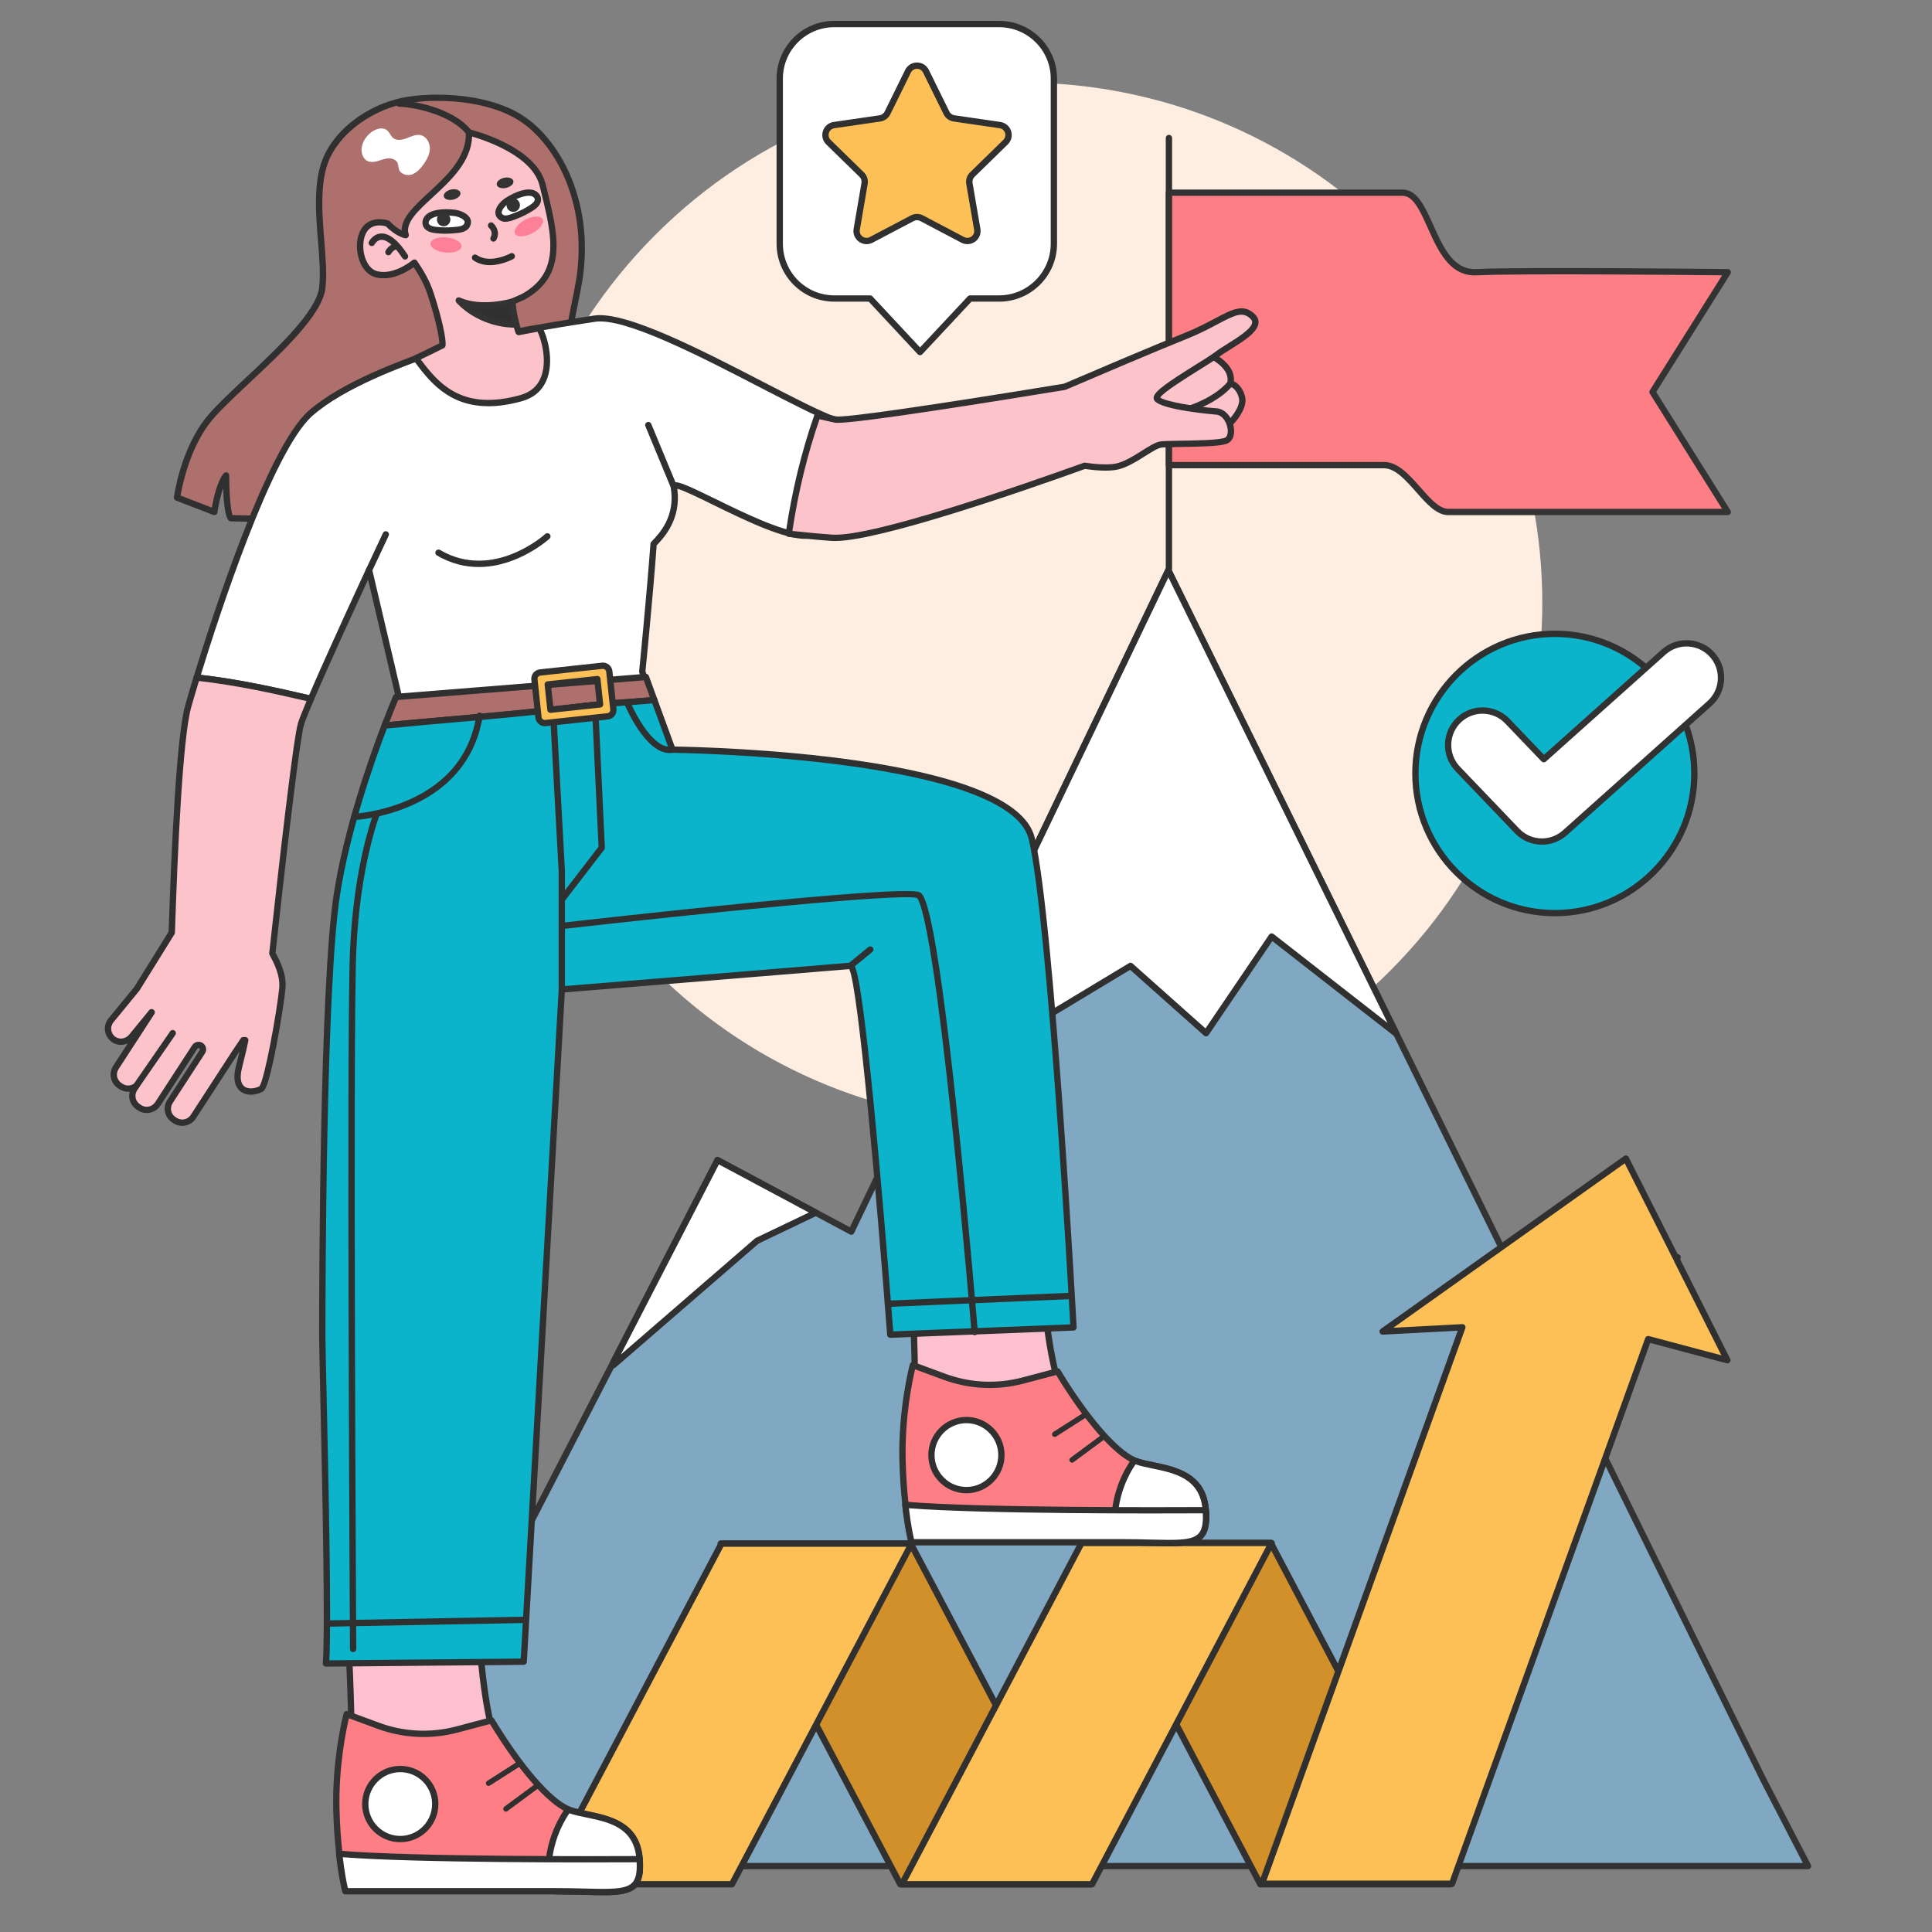 <svg width="305" height="305" viewBox="0 0 305 305" fill="none" xmlns="http://www.w3.org/2000/svg">
<rect x="0" y="0" width="305" height="305" fill="#808080" stroke="none"/>
<g clip-path="url(#clip0_237_173252)">
<path d="M219.45 153.267C251.489 121.189 251.489 69.181 219.45 37.103C187.411 5.025 135.465 5.025 103.426 37.103C71.386 69.181 71.386 121.189 103.426 153.267C135.465 185.345 187.411 185.345 219.45 153.267Z" fill="#FDEEE1"/>
<path d="M285.434 294.594H55.806L96.826 215.041L113.276 183.146L128.799 191.443L134.393 194.433L145.191 171.898L184.443 90.021L220.449 163.214L278.441 281.091L285.434 294.594Z" fill="#81A8C2"/>
<path d="M285.434 295.093H55.806C55.632 295.093 55.47 295.004 55.381 294.853C55.292 294.702 55.285 294.52 55.366 294.362L112.833 182.914C112.894 182.794 112.999 182.705 113.126 182.667C113.254 182.628 113.393 182.639 113.509 182.701L134.166 193.744L144.74 171.682L183.991 89.805C184.072 89.63 184.246 89.522 184.439 89.522C184.628 89.522 184.802 89.63 184.887 89.801L278.886 280.87L285.874 294.362C285.956 294.517 285.948 294.702 285.859 294.853C285.77 295.004 285.608 295.093 285.434 295.093ZM56.629 294.095H284.611L277.997 281.323L184.447 91.166L145.644 172.115L134.842 194.65C134.784 194.773 134.676 194.866 134.548 194.909C134.421 194.951 134.278 194.94 134.158 194.874L113.489 183.827L56.629 294.095Z" fill="#333333"/>
<path d="M113.276 183.146L128.799 191.447L119.52 195.883L96.834 215.517C96.834 215.517 96.83 215.351 96.823 215.045L113.269 183.146H113.276Z" fill="white"/>
<path d="M96.838 216.012C96.769 216.012 96.703 215.997 96.637 215.97C96.46 215.892 96.344 215.718 96.34 215.529C96.34 215.529 96.336 215.362 96.328 215.053C96.328 214.972 96.348 214.891 96.382 214.817L112.829 182.918C112.89 182.798 112.995 182.709 113.122 182.67C113.25 182.632 113.389 182.643 113.505 182.705L129.028 191.006C129.194 191.095 129.294 191.269 129.29 191.458C129.286 191.648 129.174 191.818 129.004 191.899L119.786 196.305L97.155 215.896C97.062 215.978 96.947 216.016 96.827 216.016L96.838 216.012ZM113.489 183.823L98.013 213.835L119.195 195.5C119.23 195.47 119.265 195.446 119.307 195.427L127.695 191.416L113.489 183.823Z" fill="#303030"/>
<path d="M220.449 163.214L200.75 147.847L190.4 163.102L178.47 152.481L147.042 171.418L145.191 171.898L184.443 90.021L220.449 163.214Z" fill="white"/>
<path d="M145.191 172.397C145.044 172.397 144.901 172.331 144.805 172.215C144.681 172.064 144.658 171.856 144.739 171.682L183.99 89.805C184.071 89.63 184.245 89.522 184.438 89.522C184.628 89.522 184.802 89.63 184.887 89.801L220.893 162.994C220.997 163.203 220.939 163.454 220.761 163.601C220.58 163.748 220.321 163.752 220.139 163.609L200.861 148.57L190.809 163.385C190.728 163.505 190.6 163.582 190.457 163.601C190.315 163.621 190.172 163.574 190.063 163.478L178.408 153.1L147.296 171.852C147.254 171.875 147.211 171.894 147.165 171.906L145.315 172.382C145.272 172.393 145.23 172.397 145.191 172.397ZM184.446 91.166L146.107 171.148L146.848 170.958L178.211 152.056C178.396 151.943 178.636 151.967 178.802 152.11L190.307 162.352L200.34 147.569C200.417 147.453 200.541 147.379 200.676 147.356C200.811 147.333 200.95 147.371 201.062 147.456L219.046 161.486L184.454 91.17L184.446 91.166Z" fill="#303030"/>
<path d="M113.771 243.688H143.782L172.138 297.468H142.128L113.771 243.688Z" fill="#D1902A"/>
<path d="M172.138 297.967H142.127C141.942 297.967 141.772 297.862 141.687 297.7L113.33 243.92C113.249 243.765 113.253 243.579 113.346 243.428C113.434 243.277 113.597 243.185 113.774 243.185H143.785C143.97 243.185 144.14 243.289 144.225 243.452L172.582 297.232C172.663 297.386 172.659 297.572 172.566 297.723C172.478 297.874 172.315 297.967 172.138 297.967ZM142.429 296.965H171.311L143.479 244.186H114.597L142.429 296.965Z" fill="#303030"/>
<path d="M143.909 243.688H113.899L85.542 297.468H115.552L143.909 243.688Z" fill="#FDC057"/>
<path d="M115.552 297.967H85.542C85.368 297.967 85.206 297.874 85.113 297.723C85.024 297.572 85.016 297.386 85.097 297.232L113.454 243.452C113.539 243.289 113.709 243.185 113.895 243.185H143.905C144.079 243.185 144.241 243.277 144.334 243.428C144.422 243.579 144.43 243.765 144.349 243.92L115.992 297.7C115.907 297.862 115.737 297.967 115.552 297.967ZM86.368 296.965H115.251L143.082 244.186H114.2L86.368 296.965Z" fill="#303030"/>
<path d="M170.612 243.583H200.622L228.979 297.468H198.969L170.612 243.583Z" fill="#D1902A"/>
<path d="M228.979 297.967H198.969C198.783 297.967 198.613 297.863 198.528 297.7L170.172 243.819C170.091 243.665 170.094 243.479 170.187 243.328C170.276 243.177 170.438 243.088 170.616 243.088H200.626C200.812 243.088 200.982 243.193 201.067 243.355L229.423 297.236C229.505 297.391 229.501 297.576 229.408 297.727C229.319 297.878 229.157 297.967 228.979 297.967ZM199.27 296.965H228.152L200.321 244.082H171.439L199.27 296.965Z" fill="#303030"/>
<path d="M200.75 243.583H170.739L142.383 297.468H172.393L200.75 243.583Z" fill="#FDC057"/>
<path d="M172.393 297.967H142.383C142.209 297.967 142.047 297.874 141.954 297.727C141.862 297.58 141.858 297.391 141.939 297.236L170.296 243.355C170.381 243.193 170.551 243.088 170.736 243.088H200.746C200.92 243.088 201.082 243.181 201.175 243.328C201.268 243.475 201.272 243.665 201.191 243.819L172.834 297.7C172.749 297.863 172.579 297.967 172.393 297.967ZM143.21 296.965H172.092L199.923 244.082H171.041L143.21 296.965Z" fill="#303030"/>
<path d="M272.696 214.732L264.714 198.861L264.838 198.486H264.537L256.675 182.906L218.27 210.202L230.852 209.537L199.223 297.382H229.234L260.194 211.401L272.696 214.732Z" fill="#FDC057"/>
<path d="M229.234 297.882H199.223C199.061 297.882 198.907 297.801 198.814 297.669C198.721 297.538 198.698 297.363 198.752 297.213L230.126 210.075L218.297 210.702C218.076 210.717 217.872 210.578 217.798 210.365C217.725 210.156 217.798 209.92 217.98 209.793L256.381 182.496C256.501 182.411 256.648 182.384 256.791 182.419C256.934 182.454 257.05 182.551 257.115 182.678L264.842 197.984C265 197.984 265.147 198.061 265.24 198.193C265.333 198.324 265.36 198.491 265.309 198.645L265.251 198.823L273.14 214.508C273.229 214.682 273.206 214.895 273.082 215.049C272.959 215.204 272.754 215.27 272.565 215.216L260.507 212.005L229.701 297.553C229.632 297.75 229.442 297.882 229.23 297.882H229.234ZM199.934 296.884H228.882L259.723 211.232C259.812 210.988 260.071 210.853 260.322 210.918L271.75 213.962L264.266 199.086C264.232 199.017 264.212 198.943 264.212 198.866C264.162 198.823 264.119 198.773 264.092 198.711L256.489 183.649L219.966 209.611L230.829 209.035C230.995 209.023 231.158 209.1 231.258 209.236C231.359 209.371 231.386 209.545 231.328 209.704L199.938 296.88L199.934 296.884Z" fill="#303030"/>
<path d="M245.464 144.15C257.623 144.15 267.481 134.28 267.481 122.106C267.481 109.932 257.623 100.062 245.464 100.062C233.304 100.062 223.447 109.932 223.447 122.106C223.447 134.28 233.304 144.15 245.464 144.15Z" fill="#0BB4CA"/>
<path d="M245.463 144.648C233.047 144.648 222.944 134.534 222.944 122.102C222.944 109.67 233.047 99.556 245.463 99.556C257.88 99.556 267.983 109.67 267.983 122.102C267.983 134.534 257.88 144.648 245.463 144.648ZM245.463 100.561C233.599 100.561 223.945 110.227 223.945 122.106C223.945 133.984 233.599 143.651 245.463 143.651C257.328 143.651 266.982 133.984 266.982 122.106C266.982 110.227 257.328 100.561 245.463 100.561Z" fill="#303030"/>
<path d="M243.428 132.855C241.995 132.855 240.569 132.29 239.503 131.176L230.127 121.378C228.048 119.208 228.122 115.762 230.289 113.681C232.456 111.6 235.899 111.674 237.977 113.844L243.726 119.847L262.644 102.936C264.885 100.932 268.32 101.13 270.321 103.369C272.322 105.612 272.125 109.051 269.888 111.055L247.056 131.466C246.02 132.39 244.726 132.851 243.436 132.851L243.428 132.855Z" fill="white"/>
<path d="M243.428 133.354C241.794 133.354 240.271 132.704 239.139 131.524L229.763 121.727C228.666 120.582 228.079 119.077 228.114 117.487C228.148 115.902 228.797 114.42 229.941 113.322C231.084 112.223 232.591 111.635 234.175 111.67C235.759 111.705 237.239 112.355 238.336 113.5L243.748 119.154L262.308 102.565C264.749 100.383 268.508 100.596 270.691 103.041C271.746 104.224 272.279 105.748 272.19 107.334C272.101 108.92 271.398 110.374 270.216 111.43L247.384 131.841C246.294 132.816 244.892 133.35 243.432 133.35L243.428 133.354ZM234.044 112.672C232.765 112.672 231.556 113.159 230.629 114.045C229.678 114.958 229.137 116.188 229.11 117.511C229.083 118.83 229.57 120.083 230.482 121.034L239.858 130.832C240.797 131.814 242.064 132.356 243.424 132.356C244.637 132.356 245.804 131.911 246.712 131.099L269.544 110.688C270.529 109.809 271.112 108.599 271.186 107.28C271.259 105.961 270.819 104.692 269.938 103.71C268.126 101.675 264.997 101.497 262.965 103.315L244.046 120.226C243.845 120.404 243.54 120.392 243.354 120.199L237.606 114.196C236.694 113.244 235.465 112.703 234.144 112.676C234.109 112.676 234.071 112.676 234.036 112.676L234.044 112.672Z" fill="#333232"/>
<path d="M131.693 3.793H157.728C162.488 3.793 166.37 7.637 166.37 12.403V38.469C166.37 43.234 162.488 47.118 157.728 47.118H153.138L145.238 55.573L137.361 47.118H131.693C126.933 47.118 123.097 43.234 123.097 38.469V12.407C123.097 7.641 126.933 3.797 131.693 3.797V3.793Z" fill="white"/>
<path d="M145.238 56.076C145.099 56.076 144.967 56.018 144.874 55.917L137.144 47.62H131.693C126.678 47.62 122.595 43.516 122.595 38.472V12.406C122.595 7.382 126.674 3.293 131.693 3.293H157.732C162.773 3.293 166.872 7.382 166.872 12.406V38.476C166.872 43.52 162.769 47.624 157.732 47.624H153.358L145.605 55.921C145.512 56.021 145.377 56.08 145.242 56.08L145.238 56.076ZM131.693 4.295C127.227 4.295 123.595 7.935 123.595 12.406V38.476C123.595 42.971 127.227 46.626 131.693 46.626H137.36C137.499 46.626 137.631 46.684 137.727 46.785L145.242 54.849L152.779 46.785C152.872 46.684 153.007 46.626 153.142 46.626H157.732C162.221 46.626 165.875 42.971 165.875 38.476V12.406C165.875 7.935 162.221 4.295 157.732 4.295H131.693Z" fill="#303030"/>
<path d="M146.18 11.246L149.422 17.825C149.653 18.293 150.098 18.614 150.611 18.692L157.863 19.748C159.157 19.937 159.675 21.531 158.74 22.444L153.494 27.565C153.123 27.928 152.953 28.451 153.038 28.965L154.278 36.194C154.498 37.486 153.146 38.472 151.987 37.861L145.5 34.446C145.041 34.202 144.492 34.202 144.028 34.446L137.542 37.861C136.383 38.472 135.027 37.486 135.251 36.194L136.491 28.965C136.58 28.451 136.41 27.928 136.035 27.565L130.789 22.444C129.85 21.527 130.368 19.933 131.666 19.748L138.917 18.692C139.431 18.618 139.875 18.293 140.107 17.825L143.348 11.246C143.928 10.07 145.601 10.07 146.18 11.246Z" fill="#FDC057"/>
<path d="M152.721 38.546C152.388 38.546 152.06 38.465 151.751 38.306L145.264 34.891C144.952 34.725 144.573 34.725 144.26 34.891L137.774 38.306C137.067 38.678 136.228 38.616 135.583 38.148C134.938 37.68 134.621 36.899 134.756 36.113L135.996 28.88C136.058 28.528 135.942 28.172 135.687 27.925L130.441 22.804C129.869 22.247 129.668 21.431 129.916 20.669C130.163 19.91 130.804 19.365 131.592 19.253L138.844 18.197C139.195 18.147 139.5 17.926 139.659 17.605L142.9 11.026C143.252 10.31 143.966 9.865 144.766 9.865C145.562 9.865 146.277 10.31 146.632 11.026L149.873 17.605C150.032 17.926 150.333 18.147 150.689 18.197L157.94 19.253C158.728 19.369 159.373 19.91 159.617 20.669C159.864 21.427 159.663 22.247 159.091 22.804L153.845 27.925C153.59 28.172 153.474 28.532 153.536 28.88L154.776 36.113C154.911 36.899 154.594 37.68 153.949 38.148C153.586 38.411 153.157 38.546 152.728 38.546H152.721ZM144.762 10.867C144.341 10.867 143.978 11.091 143.793 11.471L140.551 18.05C140.25 18.665 139.663 19.09 138.987 19.187L131.735 20.243C131.318 20.305 130.993 20.58 130.862 20.978C130.731 21.376 130.835 21.794 131.136 22.088L136.383 27.209C136.873 27.689 137.097 28.377 136.982 29.05L135.741 36.284C135.672 36.697 135.83 37.092 136.17 37.34C136.51 37.587 136.935 37.618 137.306 37.421L143.793 34.005C144.399 33.688 145.122 33.688 145.728 34.005L152.215 37.421C152.585 37.618 153.01 37.587 153.35 37.34C153.69 37.092 153.853 36.697 153.779 36.284L152.539 29.05C152.423 28.374 152.647 27.685 153.138 27.209L158.384 22.088C158.686 21.794 158.786 21.38 158.659 20.978C158.527 20.576 158.203 20.301 157.786 20.243L150.534 19.187C149.858 19.087 149.271 18.661 148.969 18.05L145.728 11.471C145.543 11.091 145.179 10.867 144.758 10.867H144.762Z" fill="#303030"/>
<path d="M184.535 90.272C184.261 90.272 184.037 90.048 184.037 89.773V21.79C184.037 21.515 184.261 21.291 184.535 21.291C184.809 21.291 185.033 21.515 185.033 21.79V89.77C185.033 90.044 184.809 90.269 184.535 90.269V90.272Z" fill="#303030"/>
<path d="M184.536 30.419H221.426C225.974 30.419 226.016 43.342 233.121 42.975C240.229 42.607 272.755 42.975 272.755 42.975L260.867 61.881L272.755 80.827H228.643C225.24 80.827 222.357 73.435 218.498 73.435H184.532V30.419H184.536Z" fill="#FD7E84"/>
<path d="M272.758 81.326H228.646C226.773 81.326 225.196 79.531 223.524 77.636C221.92 75.818 220.267 73.934 218.501 73.934H184.535C184.261 73.934 184.037 73.71 184.037 73.435V30.42C184.037 30.145 184.261 29.921 184.535 29.921H221.426C223.759 29.921 224.976 32.64 226.267 35.518C227.839 39.03 229.469 42.662 233.097 42.476C240.14 42.112 272.437 42.472 272.762 42.476C272.943 42.476 273.109 42.577 273.194 42.735C273.279 42.894 273.275 43.087 273.179 43.242L261.461 61.882L273.179 80.56C273.275 80.715 273.279 80.908 273.194 81.067C273.105 81.225 272.939 81.326 272.758 81.326ZM185.037 72.932H218.505C220.719 72.932 222.527 74.986 224.277 76.971C225.795 78.696 227.229 80.324 228.65 80.324H271.858L260.453 62.145C260.353 61.982 260.353 61.773 260.453 61.611L271.865 43.462C266.584 43.408 239.506 43.141 233.155 43.47C228.843 43.698 226.997 39.567 225.363 35.924C224.207 33.348 223.118 30.915 221.434 30.915H185.041V72.929L185.037 72.932Z" fill="#333333"/>
<path d="M61.94 16.371C61.94 16.371 55.392 18.111 52.035 23.956C48.678 29.8 51.579 39.617 50.876 45.458C50.173 51.303 37.184 61.054 33.066 66.055C28.948 71.056 27.947 78.556 27.947 78.556L33.831 80.827C33.831 80.827 34.441 76.556 35.689 75.056C35.689 75.056 35.689 81.055 36.439 81.805C36.439 81.805 44.737 82.057 54.697 81.805C64.66 81.554 86.407 71.385 86.407 71.385C86.407 71.385 88.512 58.911 91.197 45.601C93.878 32.291 87.829 21.542 81.238 18.042C74.651 14.541 65.216 15.187 61.94 16.367V16.371Z" fill="#AD706C"/>
<path d="M45.568 82.416C40.19 82.416 36.481 82.308 36.427 82.304C36.3 82.3 36.18 82.246 36.087 82.157C35.504 81.573 35.295 79.113 35.226 77.086C34.751 78.46 34.434 80.134 34.326 80.896C34.303 81.047 34.214 81.179 34.082 81.256C33.951 81.333 33.793 81.345 33.65 81.291L27.766 79.02C27.549 78.935 27.418 78.719 27.449 78.487C27.492 78.173 28.515 70.785 32.676 65.734C34.009 64.113 36.281 61.986 38.684 59.731C43.691 55.035 49.922 49.194 50.378 45.396C50.621 43.365 50.416 40.809 50.2 38.101C49.806 33.181 49.358 27.6 51.599 23.705C54.96 17.856 61.3 16.027 61.79 15.891C65.337 14.627 74.918 14.124 81.47 17.605C88.424 21.299 94.366 32.404 91.684 45.706C89.034 58.853 86.921 71.346 86.898 71.47C86.871 71.633 86.766 71.772 86.616 71.841C85.723 72.259 64.657 82.057 54.705 82.308C51.402 82.389 48.269 82.42 45.56 82.42L45.568 82.416ZM36.717 81.314C38.205 81.353 45.831 81.531 54.689 81.306C63.88 81.074 83.575 72.143 85.963 71.045C86.28 69.18 88.269 57.619 90.711 45.508C93.296 32.682 87.64 22.014 81.006 18.487C74.701 15.137 65.495 15.624 62.111 16.839C62.099 16.843 62.084 16.847 62.072 16.851C62.01 16.866 55.678 18.618 52.468 24.204C50.382 27.832 50.818 33.247 51.201 38.02C51.421 40.778 51.63 43.385 51.375 45.516C50.876 49.678 44.764 55.407 39.371 60.462C36.992 62.694 34.747 64.798 33.453 66.368C29.999 70.557 28.774 76.649 28.504 78.231L33.437 80.134C33.661 78.862 34.268 75.98 35.307 74.731C35.442 74.568 35.663 74.51 35.859 74.58C36.056 74.653 36.188 74.839 36.188 75.052C36.188 77.582 36.385 80.537 36.713 81.31L36.717 81.314Z" fill="#303030"/>
<path d="M189.074 55.213C189.074 55.213 194.989 57.042 194.236 60.535C194.236 60.535 195.545 60.736 196.063 62.694C196.585 64.647 193.706 67.304 193.706 67.304L179.856 67.296L178.466 63.521L189.074 55.213Z" fill="#FDC3CB"/>
<path d="M193.707 67.803L179.857 67.795C179.649 67.795 179.459 67.664 179.39 67.467L177.999 63.691C177.925 63.486 177.987 63.258 178.161 63.123L188.77 54.815C188.897 54.714 189.067 54.683 189.226 54.729C189.477 54.807 195.11 56.594 194.793 60.195C195.322 60.446 196.153 61.061 196.551 62.558C197.13 64.74 194.368 67.374 194.047 67.664C193.954 67.749 193.835 67.795 193.707 67.795V67.803ZM180.205 66.797L193.506 66.805C194.31 66.016 195.921 64.105 195.581 62.821C195.156 61.228 194.167 61.03 194.159 61.03C194.024 61.011 193.9 60.934 193.823 60.818C193.746 60.705 193.719 60.562 193.746 60.427C194.314 57.793 190.222 56.149 189.168 55.774L179.061 63.691L180.205 66.797Z" fill="#303030"/>
<path d="M186.035 65.552C185.811 65.552 185.606 65.401 185.552 65.173C185.486 64.906 185.648 64.631 185.915 64.566C191.633 63.134 193.811 60.264 193.835 60.233C193.997 60.013 194.31 59.963 194.534 60.129C194.754 60.291 194.804 60.605 194.642 60.825C194.549 60.953 192.258 64.009 186.162 65.532C186.12 65.544 186.081 65.548 186.042 65.548L186.035 65.552Z" fill="#303030"/>
<path d="M144.415 217.173C144.415 209.646 143.557 195.88 143.557 195.88H164.396C164.396 195.88 164.396 211.584 167.834 220.615C171.273 229.651 155.588 220.615 155.588 220.615L144.415 217.173Z" fill="#FDC0D0"/>
<path d="M166.192 225.113C162.584 225.113 156.406 221.659 155.386 221.079L144.268 217.652C144.059 217.586 143.916 217.393 143.916 217.172C143.916 209.746 143.066 196.046 143.058 195.91C143.051 195.771 143.097 195.636 143.194 195.535C143.286 195.434 143.422 195.376 143.557 195.376H164.396C164.67 195.376 164.894 195.601 164.894 195.875C164.894 196.03 164.933 211.591 168.298 220.433C169.051 222.414 168.985 223.798 168.108 224.549C167.645 224.943 166.98 225.11 166.192 225.11V225.113ZM144.913 216.805L155.734 220.139C155.769 220.151 155.804 220.166 155.834 220.182C159.497 222.29 165.887 225.133 167.459 223.791C168.112 223.234 167.768 221.853 167.363 220.793C164.237 212.573 163.924 199.175 163.897 196.378H144.086C144.241 198.939 144.89 210.129 144.913 216.805Z" fill="#303030"/>
<path d="M55.473 273.622C55.473 266.094 54.616 252.328 54.616 252.328H75.454C75.454 252.328 75.454 268.032 78.893 277.064C82.331 286.1 66.646 277.064 66.646 277.064L55.473 273.622Z" fill="#FDC0D0"/>
<path d="M77.251 281.562C73.642 281.562 67.461 278.108 66.445 277.528L55.327 274.101C55.118 274.035 54.975 273.842 54.975 273.621C54.975 266.195 54.125 252.494 54.117 252.359C54.11 252.22 54.156 252.084 54.252 251.984C54.345 251.883 54.48 251.825 54.616 251.825H75.454C75.729 251.825 75.953 252.05 75.953 252.324C75.953 252.479 75.991 268.04 79.356 276.882C80.11 278.862 80.044 280.247 79.167 280.998C78.704 281.392 78.039 281.558 77.251 281.558V281.562ZM55.972 273.254L66.793 276.588C66.828 276.6 66.862 276.615 66.893 276.631C70.556 278.739 76.946 281.582 78.518 280.239C79.171 279.682 78.827 278.302 78.421 277.242C75.296 269.022 74.983 255.624 74.956 252.827H55.145C55.3 255.388 55.949 266.578 55.972 273.254Z" fill="#303030"/>
<path d="M106.38 76.889C106.055 74.901 121.35 84.807 127.346 84.559C125.809 78.332 132.156 72.704 131.843 66.306C124.599 63.808 101.137 49.214 93.882 50.305C85.259 51.6 79.777 52.714 79.777 52.714C79.777 52.714 70.474 54.525 69.794 55.043C69.114 55.561 55.635 59.425 49.029 65.239C42.747 70.766 34.418 95.958 31.049 106.97C37.118 107.632 43.13 108.947 49.083 110.328C52.127 103.184 58.262 89.998 58.262 89.998L62.979 110.069L59.255 122.16C86.936 129.408 104.24 114.505 104.24 114.505L101.389 106.019C101.389 106.019 102.528 94.709 103.177 85.882C104.348 84.644 107.187 81.852 106.376 76.893L106.38 76.889Z" fill="white"/>
<path d="M74.215 124.628C69.652 124.628 64.595 124.071 59.128 122.64C58.997 122.605 58.885 122.52 58.819 122.4C58.754 122.28 58.738 122.141 58.777 122.009L62.462 110.046L58.108 91.514C56.482 95.03 51.985 104.781 49.544 110.518C49.447 110.742 49.207 110.862 48.972 110.808C43.262 109.481 37.173 108.131 30.996 107.462C30.849 107.446 30.714 107.365 30.633 107.241C30.551 107.118 30.528 106.963 30.571 106.82C33.12 98.473 41.971 70.782 48.697 64.86C53.921 60.261 63.455 56.842 67.527 55.384C68.462 55.047 69.347 54.73 69.501 54.633C70.185 54.111 76.846 52.773 79.677 52.22C79.728 52.208 85.268 51.09 93.805 49.81C98.778 49.063 110.812 55.287 120.482 60.288C125.373 62.818 129.599 65.003 132.002 65.835C132.195 65.901 132.327 66.079 132.338 66.284C132.489 69.362 131.172 72.244 129.897 75.029C128.429 78.236 127.046 81.26 127.83 84.44C127.865 84.587 127.834 84.741 127.745 84.861C127.656 84.981 127.517 85.055 127.366 85.062C123.831 85.209 117.522 82.119 112.454 79.636C110.275 78.568 107.841 77.377 106.925 77.16C107.567 81.984 104.847 84.854 103.669 86.095C103.058 94.346 102.019 104.789 101.899 105.961L104.716 114.347C104.781 114.54 104.723 114.753 104.569 114.884C104.391 115.039 100.083 118.702 92.299 121.522C87.844 123.135 81.694 124.632 74.215 124.632V124.628ZM59.889 121.8C73.809 125.324 84.97 123.1 91.916 120.59C98.492 118.215 102.622 115.151 103.657 114.331L100.918 106.174C100.895 106.108 100.887 106.035 100.895 105.965C100.906 105.853 102.042 94.562 102.683 85.84C102.691 85.724 102.741 85.616 102.819 85.534L102.938 85.407C104.136 84.146 106.632 81.519 105.886 76.971C105.84 76.688 105.932 76.433 106.145 76.278C106.763 75.818 108.057 76.367 112.89 78.734C117.325 80.908 123.306 83.836 126.729 84.053C126.172 80.765 127.602 77.64 128.989 74.611C130.167 72.039 131.38 69.382 131.353 66.662C128.842 65.738 124.743 63.615 120.026 61.178C110.483 56.242 98.612 50.1 93.956 50.8C85.449 52.076 79.932 53.194 79.874 53.202C76.142 53.929 70.641 55.105 70.085 55.449C69.895 55.596 69.401 55.774 67.867 56.327C63.849 57.77 54.442 61.143 49.358 65.614C42.972 71.234 34.446 97.629 31.703 106.537C37.583 107.218 43.354 108.483 48.79 109.744C51.854 102.592 57.753 89.913 57.811 89.781C57.9 89.588 58.105 89.476 58.313 89.495C58.526 89.518 58.7 89.669 58.75 89.878L63.467 109.949C63.486 110.034 63.482 110.127 63.459 110.212L59.889 121.804V121.8Z" fill="#303030"/>
<path d="M102.297 110.603C102.629 110.572 102.957 110.533 103.289 110.498L101.964 106.874L62.528 110.03C62.528 110.03 61.79 111.732 60.719 114.54C71.251 113.519 81.574 112.803 92.275 111.465C95.713 111.036 99.009 110.893 102.3 110.606L102.297 110.603Z" fill="#AD706C"/>
<path d="M60.719 115.039C60.565 115.039 60.418 114.966 60.322 114.842C60.217 114.703 60.19 114.521 60.252 114.358C61.318 111.573 62.064 109.844 62.068 109.829C62.141 109.659 62.303 109.543 62.485 109.527L101.922 106.371C102.146 106.348 102.354 106.487 102.432 106.696L103.757 110.32C103.811 110.463 103.792 110.626 103.714 110.753C103.633 110.885 103.498 110.97 103.347 110.989C103.015 111.028 102.683 111.063 102.347 111.098C102.347 111.098 102.347 111.098 102.343 111.098C101.215 111.194 100.067 111.28 98.959 111.361C96.811 111.515 94.589 111.678 92.337 111.956C85.151 112.858 78.016 113.484 71.116 114.092C67.731 114.389 64.231 114.699 60.77 115.035C60.754 115.035 60.739 115.035 60.723 115.035L60.719 115.039ZM62.867 110.506C62.651 111.024 62.141 112.243 61.473 113.964C64.675 113.658 67.897 113.372 71.023 113.097C77.915 112.49 85.039 111.864 92.209 110.966C94.489 110.68 96.722 110.521 98.885 110.363C99.99 110.282 101.134 110.2 102.254 110.104C102.37 110.092 102.486 110.08 102.606 110.069L101.628 107.404L62.871 110.506H62.867Z" fill="#303030"/>
<path d="M162.885 132.403C159.733 118.923 106.164 118.35 106.164 118.35L103.29 110.502C102.962 110.541 102.629 110.576 102.297 110.607C99.002 110.893 95.71 111.036 92.272 111.465C81.574 112.804 71.251 113.519 60.716 114.54C58.464 120.431 54.72 131.192 53.167 141.295C50.876 156.21 50.876 206.973 50.876 210.992C50.876 215.011 52.024 255.446 51.448 262.618L82.671 262.331L88.686 156.21C88.686 156.21 120.486 153.63 134.235 152.481C136.151 152.323 140.536 210.706 140.536 210.706L169.469 209.557C169.469 209.557 166.03 145.886 162.882 132.403H162.885Z" fill="#0BB4CA"/>
<path d="M51.452 263.112C51.313 263.112 51.181 263.054 51.085 262.953C50.988 262.849 50.942 262.714 50.953 262.574C51.374 257.279 50.845 233.155 50.559 220.193C50.455 215.455 50.378 212.032 50.378 210.987C50.378 201.832 50.49 155.447 52.676 141.217C54.253 130.963 58.1 119.99 60.252 114.362C60.322 114.184 60.48 114.06 60.67 114.044C64.139 113.708 67.639 113.399 71.023 113.101C77.915 112.493 85.039 111.867 92.21 110.969C94.489 110.683 96.722 110.525 98.885 110.366C99.99 110.285 101.134 110.204 102.254 110.107C102.579 110.076 102.907 110.041 103.232 110.002C103.464 109.975 103.676 110.111 103.757 110.327L106.512 117.854C111.534 117.932 160.262 119.011 163.368 132.29C166.494 145.657 169.936 208.891 169.971 209.529C169.978 209.664 169.932 209.792 169.843 209.893C169.754 209.993 169.627 210.051 169.495 210.055L140.563 211.204C140.563 211.204 140.551 211.204 140.544 211.204C140.285 211.204 140.065 211.003 140.045 210.74C138.4 188.832 135.479 155.807 134.065 152.995C121.235 154.062 93.009 156.356 89.169 156.669L83.177 262.354C83.162 262.617 82.945 262.822 82.683 262.826L51.459 263.112H51.456H51.452ZM61.075 115.008C58.919 120.678 55.199 131.381 53.665 141.368C51.49 155.528 51.378 201.847 51.378 210.987C51.378 212.02 51.456 215.439 51.56 220.17C51.857 233.63 52.348 255.883 51.989 262.11L82.208 261.832L88.196 156.178C88.211 155.931 88.404 155.73 88.656 155.706C88.972 155.679 120.609 153.111 134.204 151.978C134.366 151.966 134.532 152.02 134.664 152.132C135.077 152.484 136.043 153.312 138.678 182.186C139.837 194.893 140.814 207.58 141.011 210.179L168.955 209.073C168.622 203.027 165.362 145.162 162.406 132.514C161.17 127.223 151.102 123.177 133.292 120.813C119.693 119.011 106.299 118.845 106.164 118.845C105.955 118.845 105.77 118.713 105.7 118.516L102.961 111.035C102.757 111.058 102.556 111.078 102.351 111.097C101.219 111.198 100.072 111.279 98.963 111.36C96.815 111.515 94.593 111.677 92.341 111.956C85.155 112.857 78.02 113.484 71.12 114.091C67.836 114.381 64.444 114.679 61.083 115.004L61.075 115.008Z" fill="#303030"/>
<path d="M88.69 156.709C88.416 156.709 88.192 156.484 88.192 156.21V137.582L86.905 113.933C86.894 113.685 87.064 113.461 87.307 113.415L93.894 112.123C94.037 112.096 94.184 112.13 94.299 112.219C94.415 112.308 94.485 112.444 94.489 112.591L95.493 133.814C95.497 133.934 95.462 134.05 95.389 134.143L89.277 142.08C89.25 142.115 89.223 142.142 89.188 142.169V156.214C89.188 156.488 88.964 156.713 88.69 156.713V156.709ZM87.925 114.308L89.192 137.535C89.192 137.535 89.192 137.554 89.192 137.562V140.548L94.489 133.671L93.523 113.21L87.929 114.304L87.925 114.308Z" fill="#303030"/>
<path d="M153.868 210.79C153.61 210.79 153.393 210.593 153.37 210.33C153.355 210.164 151.979 193.504 150.21 176.764C149.171 166.939 148.205 159.01 147.332 153.2C145.856 143.368 144.994 141.952 144.751 141.759C142.213 140.97 109.962 144.257 88.845 146.667C88.571 146.698 88.323 146.501 88.293 146.226C88.262 145.952 88.459 145.704 88.733 145.673C94.149 145.054 141.749 139.67 145.099 140.823C145.813 141.066 147.49 141.643 151.153 176.172C152.949 193.087 154.355 210.082 154.367 210.253C154.39 210.527 154.185 210.771 153.911 210.79C153.896 210.79 153.884 210.79 153.868 210.79Z" fill="#303030"/>
<path d="M58.267 90.489C58.197 90.489 58.124 90.473 58.054 90.442C57.803 90.326 57.699 90.028 57.815 89.777L60.453 84.149C60.569 83.898 60.867 83.793 61.118 83.909C61.369 84.025 61.473 84.323 61.357 84.575L58.719 90.203C58.634 90.384 58.452 90.489 58.267 90.489Z" fill="#303030"/>
<path d="M177.056 243.053H143.901C143.901 243.053 143.345 241.231 142.924 237.348C142.723 235.476 142.545 233.287 142.483 230.579C142.282 222.255 144.11 215.513 144.11 215.513L149.082 217.347C153.08 218.82 157.434 219.025 161.553 217.935L166.957 216.5C170.937 223.079 175.665 229.063 179.077 230.548C179.181 230.595 179.285 230.641 179.386 230.676C182.832 231.894 189.728 231.492 190.334 238.191C190.342 238.265 190.346 238.125 190.35 238.191C190.867 244.631 187.406 243.049 177.056 243.049V243.053Z" fill="#FD7E84"/>
<path d="M185.123 243.722C184.238 243.722 183.241 243.691 182.125 243.653C180.649 243.606 178.976 243.552 177.056 243.552H143.901C143.681 243.552 143.488 243.409 143.422 243.196C143.399 243.119 142.846 241.286 142.425 237.398C142.178 235.12 142.039 232.958 141.981 230.587C141.78 222.286 143.607 215.448 143.627 215.378C143.665 215.243 143.754 215.13 143.878 215.065C144.002 214.999 144.148 214.991 144.28 215.041L149.252 216.875C153.173 218.322 157.38 218.519 161.421 217.447L166.826 216.012C167.042 215.954 167.266 216.047 167.382 216.237C171.771 223.497 176.326 228.804 179.274 230.088L179.362 230.127C179.428 230.154 179.49 230.181 179.552 230.204C180.267 230.455 181.167 230.641 182.117 230.838C185.552 231.546 190.245 232.517 190.813 238.017C190.829 238.064 190.84 238.114 190.844 238.164C191.018 240.33 190.74 241.676 189.94 242.516C189.009 243.494 187.456 243.719 185.119 243.719L185.123 243.722ZM144.284 242.55H177.056C178.992 242.55 180.672 242.605 182.156 242.655C185.953 242.779 188.244 242.852 189.222 241.827C189.797 241.224 189.994 240.148 189.863 238.354C189.851 238.319 189.844 238.284 189.84 238.245C189.396 233.36 185.424 232.54 181.92 231.817C180.931 231.612 180 231.422 179.22 231.144C179.135 231.113 179.053 231.078 178.968 231.039L178.883 231.005C175.75 229.639 171.219 224.444 166.726 217.072L161.68 218.41C157.442 219.536 153.026 219.327 148.912 217.811L144.461 216.171C144.048 217.911 142.815 223.733 142.982 230.564C143.04 232.904 143.179 235.043 143.422 237.29C143.731 240.121 144.114 241.85 144.287 242.547L144.284 242.55Z" fill="#333333"/>
<path d="M177.056 243.475C176.295 242.334 175.854 241.046 175.935 239.619C176.179 235.418 177.809 232.347 179.072 230.564C179.177 230.61 179.281 230.649 179.381 230.684C182.828 231.902 189.724 231.496 190.33 238.195C190.338 238.269 190.342 238.338 190.346 238.408C190.863 244.848 187.402 243.483 177.052 243.475H177.056Z" fill="white"/>
<path d="M184.539 244.098C183.67 244.098 182.704 244.075 181.634 244.047C180.29 244.013 178.764 243.974 177.056 243.974C176.89 243.974 176.735 243.889 176.643 243.753C175.762 242.435 175.356 241.034 175.441 239.592C175.688 235.302 177.334 232.157 178.671 230.278C178.806 230.088 179.057 230.014 179.274 230.107C179.37 230.15 179.463 230.185 179.556 230.219C180.27 230.471 181.171 230.657 182.125 230.854C185.586 231.566 190.323 232.544 190.833 238.157C190.84 238.23 190.844 238.307 190.852 238.385C191.03 240.578 190.744 241.947 189.925 242.814C188.916 243.881 187.186 244.105 184.547 244.105L184.539 244.098ZM177.33 242.976C178.941 242.98 180.382 243.019 181.661 243.05C185.714 243.154 188.163 243.212 189.195 242.121C189.801 241.479 190.006 240.346 189.851 238.451C189.848 238.377 189.844 238.319 189.836 238.253C189.392 233.372 185.424 232.552 181.92 231.829C180.95 231.627 180.035 231.442 179.262 231.171C178.049 232.973 176.658 235.828 176.434 239.646C176.368 240.791 176.67 241.908 177.327 242.976H177.33Z" fill="#303030"/>
<path d="M176.952 243.474H143.901C143.901 243.474 143.345 241.44 142.924 237.56C154.409 238.554 184.489 238.442 190.35 238.407C190.867 244.867 187.383 243.474 176.952 243.474Z" fill="white"/>
<path d="M184.535 244.102C183.666 244.102 182.7 244.078 181.626 244.051C180.254 244.016 178.698 243.978 176.947 243.978H143.897C143.673 243.978 143.476 243.827 143.414 243.61C143.391 243.525 142.842 241.495 142.421 237.615C142.406 237.468 142.456 237.317 142.56 237.213C142.664 237.104 142.811 237.05 142.962 237.066C154.42 238.06 184.442 237.944 190.342 237.913C190.6 237.913 190.817 238.114 190.84 238.373C191.018 240.578 190.732 241.947 189.909 242.814C188.901 243.881 187.17 244.105 184.527 244.105L184.535 244.102ZM144.291 242.972H176.951C178.713 242.972 180.274 243.011 181.653 243.046C185.709 243.146 188.159 243.212 189.19 242.117C189.747 241.529 189.963 240.528 189.882 238.907C183.121 238.942 155.112 239.023 143.487 238.102C143.785 240.628 144.132 242.28 144.291 242.968V242.972Z" fill="#303030"/>
<path d="M169.245 230.907C169.113 230.907 168.986 230.849 168.901 230.733C168.762 230.544 168.8 230.277 168.99 230.138L173.973 226.448C174.163 226.308 174.429 226.347 174.568 226.537C174.707 226.726 174.669 226.993 174.479 227.132L169.496 230.822C169.418 230.88 169.33 230.907 169.245 230.907Z" fill="#303030"/>
<path d="M166.509 226.846C166.37 226.846 166.23 226.777 166.149 226.649C166.022 226.452 166.08 226.189 166.281 226.061L171.044 223.017C171.241 222.889 171.504 222.947 171.631 223.148C171.759 223.346 171.701 223.609 171.5 223.736L166.737 226.78C166.667 226.827 166.586 226.846 166.509 226.846Z" fill="#303030"/>
<path d="M152.566 235.24C155.617 235.24 158.091 232.764 158.091 229.709C158.091 226.654 155.617 224.178 152.566 224.178C149.515 224.178 147.042 226.654 147.042 229.709C147.042 232.764 149.515 235.24 152.566 235.24Z" fill="white"/>
<path d="M152.567 235.742C149.244 235.742 146.544 233.035 146.544 229.712C146.544 226.39 149.248 223.682 152.567 223.682C155.885 223.682 158.59 226.39 158.59 229.712C158.59 233.035 155.885 235.742 152.567 235.742ZM152.567 224.676C149.797 224.676 147.54 226.935 147.54 229.708C147.54 232.482 149.797 234.741 152.567 234.741C155.337 234.741 157.593 232.482 157.593 229.708C157.593 226.935 155.337 224.676 152.567 224.676Z" fill="#303030"/>
<path d="M87.678 298.141H54.523C54.523 298.141 53.966 296.319 53.545 292.436C53.344 290.564 53.167 288.374 53.105 285.667C52.904 277.343 54.731 270.601 54.731 270.601L59.703 272.434C63.702 273.908 68.056 274.113 72.174 273.022L77.579 271.587C81.558 278.167 86.287 284.151 89.698 285.636C89.802 285.682 89.907 285.729 90.007 285.763C93.453 286.982 100.349 286.58 100.956 293.279C100.964 293.352 100.967 293.213 100.971 293.279C101.489 299.719 98.028 298.137 87.678 298.137V298.141Z" fill="#FD7E84"/>
<path d="M95.745 298.814C94.86 298.814 93.864 298.783 92.747 298.744C91.271 298.698 89.599 298.644 87.678 298.644H54.523C54.303 298.644 54.11 298.501 54.044 298.288C54.021 298.21 53.469 296.377 53.048 292.49C52.8 290.211 52.661 288.049 52.603 285.678C52.402 277.378 54.23 270.539 54.249 270.469C54.288 270.334 54.377 270.222 54.5 270.156C54.624 270.09 54.771 270.083 54.902 270.133L59.874 271.966C63.795 273.413 68.002 273.61 72.043 272.539L77.448 271.104C77.665 271.05 77.889 271.139 78.005 271.328C82.393 278.588 86.948 283.895 89.896 285.179L89.985 285.218C90.05 285.245 90.112 285.272 90.174 285.295C90.889 285.547 91.789 285.732 92.739 285.93C96.174 286.637 100.868 287.608 101.436 293.109C101.451 293.155 101.463 293.205 101.467 293.256C101.64 295.422 101.362 296.768 100.563 297.607C99.632 298.586 98.079 298.81 95.741 298.81L95.745 298.814ZM54.906 297.642H87.678C89.614 297.642 91.294 297.696 92.778 297.746C96.576 297.87 98.867 297.944 99.844 296.919C100.42 296.315 100.617 295.24 100.485 293.445C100.474 293.41 100.466 293.375 100.462 293.337C100.018 288.452 96.046 287.632 92.542 286.912C91.553 286.707 90.622 286.518 89.842 286.239C89.757 286.208 89.676 286.173 89.591 286.135L89.506 286.1C86.373 284.734 81.841 279.54 77.348 272.167L72.302 273.506C68.064 274.631 63.649 274.422 59.534 272.906L55.084 271.266C54.67 273.007 53.438 278.828 53.604 285.659C53.662 287.999 53.801 290.138 54.044 292.385C54.353 295.217 54.736 296.946 54.91 297.642H54.906Z" fill="#333333"/>
<path d="M87.678 298.562C86.917 297.421 86.477 296.133 86.558 294.706C86.801 290.505 88.431 287.434 89.695 285.651C89.799 285.697 89.903 285.736 90.004 285.771C93.45 286.989 100.346 286.583 100.952 293.282C100.96 293.356 100.964 293.425 100.968 293.495C101.486 299.935 98.024 298.57 87.674 298.562H87.678Z" fill="white"/>
<path d="M95.162 299.189C94.292 299.189 93.327 299.166 92.257 299.139C90.912 299.104 89.386 299.065 87.678 299.065C87.512 299.065 87.358 298.98 87.265 298.845C86.384 297.526 85.978 296.126 86.064 294.683C86.311 290.393 87.957 287.249 89.293 285.369C89.428 285.179 89.68 285.106 89.896 285.199C89.993 285.241 90.085 285.276 90.178 285.311C90.893 285.562 91.793 285.748 92.747 285.945C96.209 286.657 100.945 287.636 101.455 293.248C101.463 293.321 101.467 293.399 101.474 293.476C101.652 295.669 101.366 297.039 100.547 297.905C99.539 298.973 97.808 299.197 95.169 299.197L95.162 299.189ZM87.953 298.064C89.564 298.067 91.005 298.106 92.284 298.137C96.336 298.242 98.785 298.3 99.817 297.209C100.424 296.567 100.628 295.433 100.474 293.538C100.47 293.465 100.466 293.407 100.458 293.341C100.014 288.459 96.046 287.639 92.542 286.916C91.573 286.715 90.657 286.529 89.884 286.259C88.671 288.061 87.281 290.916 87.056 294.733C86.991 295.878 87.292 296.996 87.949 298.064H87.953Z" fill="#303030"/>
<path d="M87.574 298.562H54.523C54.523 298.562 53.967 296.528 53.546 292.648C65.031 293.642 95.111 293.53 100.972 293.495C101.49 299.955 98.005 298.562 87.574 298.562Z" fill="white"/>
<path d="M95.157 299.189C94.288 299.189 93.322 299.166 92.248 299.138C90.877 299.104 89.32 299.065 87.57 299.065H54.519C54.295 299.065 54.098 298.914 54.036 298.698C54.013 298.612 53.464 296.582 53.043 292.706C53.028 292.559 53.078 292.408 53.182 292.304C53.287 292.199 53.434 292.145 53.584 292.157C65.043 293.151 95.065 293.035 100.964 293.004C101.223 293.004 101.439 293.205 101.462 293.464C101.64 295.669 101.354 297.038 100.531 297.905C99.523 298.972 97.792 299.197 95.15 299.197L95.157 299.189ZM54.913 298.063H87.574C89.335 298.063 90.896 298.102 92.275 298.137C96.332 298.241 98.781 298.303 99.813 297.208C100.369 296.62 100.585 295.619 100.504 293.998C93.743 294.033 65.734 294.114 54.11 293.193C54.407 295.719 54.755 297.371 54.913 298.059V298.063Z" fill="#303030"/>
<path d="M79.866 285.995C79.735 285.995 79.607 285.937 79.522 285.821C79.383 285.631 79.422 285.365 79.611 285.225L84.595 281.535C84.784 281.396 85.051 281.435 85.19 281.624C85.329 281.814 85.29 282.081 85.101 282.22L80.117 285.91C80.04 285.968 79.951 285.995 79.866 285.995Z" fill="#303030"/>
<path d="M77.131 281.938C76.992 281.938 76.853 281.868 76.772 281.74C76.644 281.543 76.702 281.28 76.903 281.152L81.666 278.108C81.864 277.981 82.126 278.039 82.254 278.24C82.381 278.437 82.323 278.7 82.122 278.828L77.359 281.872C77.289 281.918 77.208 281.938 77.131 281.938Z" fill="#303030"/>
<path d="M63.188 290.332C66.24 290.332 68.713 287.855 68.713 284.8C68.713 281.745 66.24 279.269 63.188 279.269C60.137 279.269 57.664 281.745 57.664 284.8C57.664 287.855 60.137 290.332 63.188 290.332Z" fill="white"/>
<path d="M63.188 290.83C59.866 290.83 57.165 288.122 57.165 284.8C57.165 281.477 59.87 278.77 63.188 278.77C66.507 278.77 69.211 281.477 69.211 284.8C69.211 288.122 66.507 290.83 63.188 290.83ZM63.188 279.768C60.418 279.768 58.162 282.027 58.162 284.8C58.162 287.573 60.418 289.832 63.188 289.832C65.958 289.832 68.214 287.573 68.214 284.8C68.214 282.027 65.958 279.768 63.188 279.768Z" fill="#303030"/>
<path d="M95.942 113.085L86.113 114.145C85.561 114.203 85.07 113.805 85.008 113.256L84.367 107.268C84.309 106.715 84.707 106.224 85.256 106.162L95.084 105.102C95.636 105.044 96.127 105.442 96.189 105.992L96.83 111.979C96.888 112.532 96.49 113.024 95.942 113.085ZM86.898 112.041L94.729 111.198L94.3 107.206L86.469 108.049L86.898 112.041Z" fill="#FDC057"/>
<path d="M86.005 114.652C85.665 114.652 85.337 114.536 85.066 114.32C84.753 114.068 84.556 113.709 84.514 113.31L83.873 107.323C83.784 106.499 84.382 105.756 85.205 105.667L95.034 104.607C95.856 104.518 96.598 105.118 96.687 105.942L97.329 111.929C97.417 112.753 96.819 113.496 95.996 113.585L86.167 114.645C86.113 114.652 86.059 114.652 86.005 114.652ZM95.192 105.597C95.192 105.597 95.157 105.597 95.138 105.597L85.31 106.657C85.035 106.688 84.835 106.936 84.862 107.21L85.503 113.198C85.518 113.333 85.584 113.453 85.688 113.538C85.793 113.623 85.924 113.662 86.059 113.647L95.887 112.587C96.162 112.556 96.363 112.308 96.336 112.034L95.694 106.046C95.667 105.787 95.447 105.597 95.196 105.597H95.192ZM86.897 112.54C86.646 112.54 86.43 112.351 86.403 112.096L85.974 108.104C85.943 107.829 86.144 107.582 86.418 107.555L94.249 106.711C94.381 106.696 94.512 106.735 94.616 106.82C94.721 106.905 94.786 107.025 94.798 107.156L95.227 111.148C95.242 111.279 95.204 111.411 95.119 111.515C95.037 111.62 94.914 111.686 94.782 111.697L86.952 112.54C86.952 112.54 86.917 112.54 86.897 112.54ZM87.021 108.495L87.342 111.492L94.18 110.757L93.859 107.76L87.021 108.495Z" fill="#303030"/>
<path d="M55.937 129.459C55.675 129.459 55.451 129.25 55.439 128.983C55.424 128.708 55.636 128.472 55.914 128.457C55.957 128.457 60.245 128.217 64.75 126.171C70.73 123.452 74.253 118.992 75.212 112.915C75.254 112.641 75.513 112.455 75.783 112.498C76.058 112.54 76.243 112.795 76.201 113.07C75.196 119.421 71.371 124.272 65.136 127.095C60.461 129.215 56.15 129.447 55.968 129.459C55.961 129.459 55.953 129.459 55.945 129.459H55.937Z" fill="#303030"/>
<path d="M105.72 118.888C101.799 118.888 98.677 111.415 98.542 111.082C98.438 110.827 98.558 110.533 98.812 110.429C99.067 110.324 99.361 110.444 99.465 110.699C100.354 112.858 103.271 118.346 106.079 117.855C106.354 117.805 106.609 117.991 106.659 118.261C106.705 118.532 106.524 118.791 106.253 118.841C106.075 118.872 105.898 118.888 105.72 118.888Z" fill="#303030"/>
<path d="M134.239 152.98C134.096 152.98 133.949 152.918 133.852 152.798C133.678 152.585 133.709 152.268 133.922 152.094L137.074 149.514C137.287 149.34 137.604 149.371 137.777 149.584C137.951 149.796 137.92 150.114 137.708 150.288L134.555 152.868C134.463 152.945 134.351 152.98 134.239 152.98Z" fill="#303030"/>
<path d="M55.748 260.819C55.473 260.819 55.249 260.599 55.249 260.32C55.245 259.357 54.681 163.783 55.249 150.16C55.821 136.468 58.977 128.376 59.008 128.295C59.109 128.04 59.398 127.912 59.657 128.016C59.912 128.117 60.04 128.411 59.935 128.666C59.904 128.744 56.81 136.696 56.246 150.203C55.682 163.799 56.242 259.353 56.246 260.316C56.246 260.591 56.026 260.819 55.748 260.819Z" fill="#303030"/>
<path d="M51.738 256.804C51.467 256.804 51.243 256.587 51.239 256.313C51.235 256.038 51.452 255.81 51.73 255.802L82.382 255.23H82.389C82.66 255.23 82.884 255.446 82.888 255.721C82.891 255.996 82.675 256.224 82.397 256.232L51.745 256.804H51.738Z" fill="#303030"/>
<path d="M140.162 206.327C139.895 206.327 139.675 206.118 139.663 205.847C139.652 205.572 139.864 205.337 140.142 205.325L169.075 204.083C169.353 204.076 169.585 204.284 169.596 204.563C169.608 204.838 169.395 205.073 169.117 205.085L140.185 206.327C140.185 206.327 140.169 206.327 140.162 206.327Z" fill="#303030"/>
<path d="M106.369 77.307C106.172 77.307 105.986 77.191 105.909 76.998L101.887 67.297C101.783 67.041 101.903 66.748 102.158 66.643C102.413 66.539 102.706 66.659 102.811 66.914L106.832 76.615C106.937 76.87 106.817 77.164 106.562 77.268C106.5 77.295 106.434 77.307 106.373 77.307H106.369Z" fill="#303030"/>
<path d="M75.582 89.514C73.488 89.514 71.24 89.015 68.972 87.684C68.732 87.545 68.655 87.24 68.794 87C68.933 86.76 69.238 86.683 69.478 86.822C77.857 91.734 85.994 84.381 86.075 84.304C86.276 84.118 86.592 84.13 86.782 84.331C86.967 84.536 86.956 84.849 86.755 85.039C86.689 85.097 81.817 89.514 75.59 89.514H75.582Z" fill="#303030"/>
<path d="M191.992 64.949C189.774 64.813 183.342 63.966 182.662 62.953C181.986 61.936 190.157 57.484 192.108 55.983C194.256 54.331 199.742 51.883 197.752 49.956C195.492 47.771 193.224 50.61 187.198 53.02C182.31 54.973 171.86 59.437 168.082 61.054C157.898 62.725 133.876 66.593 131.902 66.225C131.504 66.152 130.499 65.924 129.051 65.587C126.93 71.629 125.446 77.918 124.519 84.265C127.304 84.567 129.715 84.795 131.388 84.904C137.697 85.306 161.109 77.179 171.23 73.536C172.718 73.752 174.727 73.942 176.16 73.686C178.718 73.226 181.797 70.364 183.288 70.174C184.779 69.989 191.957 70.19 193.53 69.579C195.102 68.968 194.206 65.088 191.988 64.953L191.992 64.949Z" fill="#FDC3CB"/>
<path d="M131.855 85.414C131.681 85.414 131.515 85.411 131.361 85.399C129.804 85.298 127.486 85.086 124.472 84.761C124.337 84.745 124.214 84.676 124.132 84.571C124.051 84.463 124.013 84.328 124.032 84.192C124.994 77.609 126.524 71.293 128.587 65.421C128.672 65.181 128.923 65.042 129.17 65.1C130.681 65.452 131.631 65.665 131.998 65.734C133.308 65.978 146.744 64.048 167.946 60.571C172.126 58.78 182.214 54.475 187.016 52.556C188.955 51.782 190.527 50.947 191.791 50.274C194.518 48.827 196.319 47.868 198.103 49.597C198.644 50.119 198.714 50.657 198.675 51.017C198.521 52.486 196.388 53.821 194.325 55.113C193.595 55.569 192.907 55.999 192.417 56.378C191.799 56.853 190.616 57.588 189.249 58.443C187.263 59.681 183.635 61.944 183.164 62.756C183.998 63.413 189.133 64.276 192.026 64.45C193.545 64.543 194.561 66.04 194.785 67.467C194.982 68.724 194.572 69.71 193.719 70.039C192.687 70.438 189.925 70.511 186.425 70.565C185.042 70.585 183.848 70.604 183.357 70.666C182.801 70.736 181.827 71.347 180.8 71.993C179.378 72.886 177.767 73.9 176.256 74.17C174.784 74.433 172.768 74.251 171.288 74.039C161.56 77.535 138.898 85.407 131.859 85.407L131.855 85.414ZM125.091 83.821C127.841 84.115 129.97 84.308 131.419 84.401C137.654 84.807 161.216 76.603 171.06 73.064C171.137 73.037 171.219 73.029 171.3 73.041C172.714 73.25 174.692 73.443 176.071 73.195C177.388 72.96 178.914 72 180.259 71.153C181.433 70.415 182.449 69.776 183.222 69.68C183.763 69.61 184.926 69.594 186.398 69.571C188.789 69.536 192.401 69.478 193.348 69.115C193.784 68.945 193.885 68.245 193.788 67.629C193.626 66.593 192.946 65.514 191.957 65.456C191.872 65.452 183.253 64.752 182.245 63.236C182.163 63.116 182.082 62.914 182.14 62.64C182.341 61.708 184.331 60.331 188.712 57.6C190.002 56.795 191.219 56.037 191.799 55.592C192.328 55.186 193.035 54.742 193.784 54.273C195.38 53.276 197.566 51.906 197.671 50.92C197.686 50.788 197.671 50.587 197.4 50.324C196.187 49.148 195.017 49.698 192.251 51.167C190.964 51.848 189.368 52.699 187.379 53.492C182.565 55.414 172.416 59.747 168.275 61.522C168.236 61.538 168.197 61.549 168.159 61.557C156.063 63.541 135.908 66.755 132.245 66.755C132.056 66.755 131.909 66.748 131.809 66.728C131.461 66.662 130.661 66.485 129.375 66.187C127.463 71.722 126.022 77.655 125.091 83.832V83.821Z" fill="#303030"/>
<path d="M49.084 110.32C43.13 108.939 37.119 107.624 31.049 106.963C30.385 109.133 29.918 110.749 29.694 111.558C28.361 116.366 27.557 133.768 27.117 147.224L22.025 155.417L21.596 156.109L17.52 161.083C16.732 162.046 16.96 163.528 18.076 164.189C18.965 164.711 20.109 164.46 20.758 163.663L21.735 162.468L23.929 159.791L23.953 159.807L21.704 163.269L18.289 168.521C17.667 169.477 17.941 170.765 18.895 171.388L19.112 171.531C19.815 171.991 20.703 171.96 21.368 171.527C21.418 171.496 21.468 171.461 21.515 171.422L21.36 171.658L21.217 171.875C20.746 172.598 20.788 173.519 21.256 174.188C21.403 174.401 21.592 174.59 21.824 174.737L22.036 174.876C22.991 175.499 24.281 175.225 24.899 174.269L30.744 165.272C30.961 164.944 31.401 164.855 31.73 165.075C32.046 165.292 32.135 165.721 31.927 166.046L26.819 173.902C26.197 174.857 26.471 176.149 27.426 176.768L27.642 176.907C28.596 177.53 29.883 177.255 30.505 176.3L37.096 166.158C37.096 166.158 37.107 166.139 37.115 166.127L38.409 164.201H38.714C38.587 164.858 38.309 166.127 37.714 168.475C36.694 172.498 39.537 172.792 41.202 171.91C42.203 171.38 44.223 159.385 44.559 156.101C44.78 153.951 43.775 151.986 42.983 150.504C44.517 136.518 46.789 116.578 47.519 114.25C47.747 113.523 48.315 112.107 49.08 110.316L49.084 110.32Z" fill="#FDC3CB"/>
<path d="M28.766 177.742C28.276 177.742 27.793 177.599 27.375 177.329L27.163 177.189C25.973 176.416 25.637 174.818 26.41 173.631L31.517 165.775C31.579 165.682 31.552 165.554 31.459 165.493C31.397 165.45 31.335 165.454 31.301 165.462C31.27 165.469 31.212 165.489 31.169 165.551L25.324 174.547C24.551 175.735 22.956 176.071 21.77 175.298L21.553 175.155C21.275 174.973 21.04 174.745 20.85 174.47C20.41 173.836 20.282 173.062 20.472 172.347C19.908 172.397 19.332 172.265 18.841 171.944L18.625 171.801C18.053 171.43 17.659 170.854 17.516 170.181C17.373 169.507 17.501 168.819 17.872 168.247L20.159 164.727C19.413 165.055 18.54 165.036 17.822 164.615C17.169 164.228 16.721 163.582 16.589 162.843C16.458 162.1 16.655 161.342 17.13 160.762L21.186 155.815L26.622 147.073C27.067 133.439 27.878 116.246 29.211 111.426C29.431 110.625 29.906 108.993 30.57 106.816C30.64 106.587 30.868 106.44 31.104 106.464C37.335 107.14 43.459 108.498 49.199 109.833C49.342 109.867 49.466 109.96 49.532 110.092C49.597 110.223 49.605 110.378 49.547 110.513C48.728 112.436 48.21 113.743 48.002 114.401C47.457 116.133 45.861 128.921 43.505 150.407C44.247 151.804 45.297 153.858 45.062 156.155C44.896 157.78 44.316 161.582 43.629 165.137C42.323 171.89 41.751 172.192 41.442 172.354C40.426 172.892 38.95 173.081 37.949 172.289C37.297 171.774 36.644 170.676 37.235 168.351C37.478 167.392 37.667 166.614 37.814 165.988L37.525 166.425L30.93 176.57C30.559 177.143 29.979 177.537 29.307 177.681C29.13 177.719 28.948 177.739 28.766 177.739V177.742ZM31.343 164.456C31.579 164.456 31.814 164.526 32.015 164.661C32.564 165.032 32.711 165.763 32.352 166.316L27.244 174.172C26.773 174.899 26.978 175.874 27.704 176.346L27.92 176.485C28.272 176.714 28.689 176.791 29.102 176.706C29.516 176.617 29.867 176.377 30.095 176.029L36.702 165.864L38.004 163.926C38.096 163.787 38.258 163.702 38.425 163.706H38.73C38.877 163.713 39.016 163.779 39.108 163.895C39.201 164.011 39.24 164.162 39.209 164.305C39.081 164.963 38.799 166.243 38.204 168.602C37.841 170.03 37.969 171.035 38.571 171.507C39.178 171.987 40.217 171.863 40.944 171.492C41.751 170.548 43.683 159.884 44.069 156.055C44.281 153.985 43.238 152.032 42.551 150.744C42.504 150.655 42.485 150.554 42.497 150.454C44.177 135.144 46.329 116.412 47.051 114.107C47.248 113.472 47.693 112.347 48.396 110.676C42.983 109.423 37.239 108.169 31.409 107.508C30.81 109.477 30.381 110.95 30.176 111.693C28.863 116.435 28.059 133.64 27.619 147.24C27.619 147.329 27.592 147.414 27.546 147.487L22.021 156.372C22.021 156.372 21.998 156.407 21.982 156.426L17.907 161.396C17.617 161.748 17.497 162.213 17.578 162.669C17.659 163.129 17.926 163.516 18.331 163.756C18.988 164.139 19.865 163.965 20.375 163.346L23.547 159.474C23.717 159.269 24.014 159.23 24.227 159.389L24.25 159.404C24.463 159.563 24.517 159.857 24.374 160.081L18.71 168.796C18.482 169.144 18.405 169.566 18.494 169.976C18.583 170.389 18.822 170.741 19.17 170.97L19.386 171.113C19.9 171.449 20.572 171.449 21.098 171.109C21.136 171.082 21.175 171.059 21.21 171.028C21.403 170.877 21.673 170.888 21.855 171.055C22.033 171.221 22.067 171.492 21.936 171.697L21.639 172.153C21.291 172.691 21.302 173.379 21.669 173.909C21.785 174.076 21.928 174.215 22.098 174.327L22.315 174.47C23.037 174.942 24.014 174.737 24.486 174.01L30.331 165.013C30.509 164.742 30.783 164.556 31.1 164.491C31.181 164.475 31.262 164.468 31.343 164.468V164.456Z" fill="#303030"/>
<path d="M21.515 171.922C21.419 171.922 21.318 171.895 21.233 171.833C21.005 171.674 20.951 171.365 21.105 171.136L26.858 162.816C27.016 162.588 27.326 162.534 27.553 162.689C27.781 162.847 27.835 163.157 27.681 163.385L21.928 171.705C21.832 171.844 21.677 171.922 21.519 171.922H21.515Z" fill="#303030"/>
<path d="M82.227 62.864C72.68 65.506 68.817 60.81 65.657 56.551C65.916 56.466 69.837 54.525 69.837 54.525C69.972 53.736 69.35 50.572 67.987 46.402C67.473 44.828 66.696 43.354 65.765 41.985C65.649 41.814 65.537 41.64 65.425 41.466C65.043 41.768 64.081 42.48 62.868 42.959C62.149 43.242 61.346 43.447 60.519 43.439C60.175 43.439 59.831 43.4 59.483 43.315C56.478 42.576 55.933 36.771 58.44 35.448C59.294 34.984 60.248 35.038 61.175 35.278C62.729 36.925 64.05 37.13 64.05 37.13C62.562 32.616 74.365 28.59 74.037 20.908C74.037 20.908 83.977 23.326 85.603 28.973C85.653 29.143 85.696 29.329 85.742 29.51C85.781 29.673 85.823 29.835 85.862 29.998C86.179 31.27 86.48 32.5 86.731 33.688C86.998 34.929 87.203 36.121 87.303 37.258C87.67 41.277 86.747 44.584 82.52 46.905L82.339 46.982L80.894 47.612C80.987 48.587 81.083 49.554 81.35 50.599C81.396 50.78 81.775 52.289 81.879 52.42L85.101 51.817C85.993 53.02 88.481 61.139 82.231 62.868L82.227 62.864Z" fill="#FDC3CB"/>
<path d="M77.096 64.129C70.664 64.129 67.612 60.017 65.259 56.85C65.162 56.722 65.135 56.552 65.182 56.401C65.232 56.246 65.348 56.126 65.502 56.076C65.719 55.995 67.882 54.935 69.358 54.204C69.343 53.264 68.802 50.495 67.511 46.557C67.048 45.133 66.321 43.691 65.352 42.267C65.332 42.24 65.313 42.213 65.298 42.186C64.764 42.565 63.976 43.056 63.049 43.424C62.164 43.776 61.307 43.954 60.511 43.938C60.117 43.938 59.731 43.888 59.364 43.799C57.494 43.339 56.609 41.382 56.4 39.699C56.138 37.564 56.849 35.719 58.205 35.003C59.058 34.543 60.071 34.473 61.299 34.791C61.388 34.814 61.473 34.864 61.535 34.93C62.265 35.703 62.937 36.133 63.412 36.369C63.374 34.35 65.375 32.505 67.647 30.408C70.482 27.793 73.7 24.827 73.53 20.928C73.523 20.769 73.592 20.618 73.712 20.522C73.832 20.421 73.994 20.386 74.148 20.421C74.566 20.522 84.39 22.974 86.075 28.834C86.125 29 86.167 29.178 86.21 29.36L86.337 29.878C86.681 31.267 86.967 32.423 87.21 33.584C87.508 34.972 87.697 36.16 87.794 37.212C88.234 42.059 86.681 45.184 82.752 47.342C82.737 47.35 82.725 47.358 82.71 47.361L81.415 47.922C81.493 48.704 81.593 49.57 81.825 50.471L81.856 50.591C82.022 51.233 82.126 51.616 82.196 51.848L85.004 51.322C85.19 51.287 85.383 51.361 85.499 51.516C86.113 52.343 87.554 56.358 86.43 59.635C85.777 61.53 84.409 62.779 82.362 63.348C80.388 63.893 78.642 64.133 77.096 64.133V64.129ZM66.43 56.749C69.273 60.551 72.966 64.906 82.095 62.381C83.807 61.909 84.95 60.872 85.487 59.31C86.388 56.695 85.391 53.426 84.854 52.37L81.972 52.912C81.79 52.947 81.609 52.877 81.493 52.734C81.404 52.622 81.33 52.537 80.898 50.843L80.867 50.727C80.577 49.605 80.481 48.572 80.395 47.659C80.376 47.443 80.496 47.242 80.693 47.153L82.3 46.453C85.862 44.488 87.21 41.749 86.805 37.301C86.712 36.291 86.531 35.143 86.241 33.793C85.997 32.648 85.719 31.503 85.375 30.118L85.244 29.592C85.205 29.426 85.167 29.263 85.12 29.108C83.822 24.591 76.691 22.189 74.535 21.558C74.365 25.573 71.166 28.524 68.326 31.143C65.97 33.313 63.938 35.189 64.521 36.968C64.575 37.135 64.54 37.316 64.428 37.448C64.316 37.579 64.142 37.645 63.972 37.618C63.915 37.61 62.524 37.378 60.913 35.723C59.993 35.502 59.282 35.556 58.676 35.881C57.548 36.477 57.219 38.163 57.393 39.575C57.552 40.863 58.224 42.488 59.599 42.824C59.889 42.894 60.198 42.933 60.519 42.933C61.191 42.937 61.917 42.789 62.682 42.488C63.834 42.031 64.768 41.343 65.116 41.068C65.228 40.979 65.367 40.944 65.506 40.968C65.645 40.991 65.769 41.072 65.842 41.188C65.954 41.362 66.067 41.532 66.178 41.699C67.198 43.2 67.967 44.727 68.462 46.24C69.717 50.073 70.502 53.593 70.332 54.602C70.305 54.761 70.204 54.896 70.061 54.966C69.173 55.407 67.384 56.289 66.43 56.741V56.749Z" fill="#303030"/>
<path d="M72.858 38.925C72.924 38.268 71.885 37.622 70.532 37.483C69.18 37.343 68.029 37.765 67.963 38.422C67.898 39.08 68.937 39.726 70.289 39.865C71.641 40.004 72.793 39.583 72.858 38.925Z" fill="#FD7F98"/>
<path d="M84.046 36.81C85.248 36.176 85.973 35.187 85.665 34.601C85.356 34.015 84.131 34.054 82.929 34.689C81.727 35.323 81.002 36.313 81.31 36.898C81.619 37.484 82.843 37.445 84.046 36.81Z" fill="#FD7F98"/>
<path d="M81.045 28.567C80.944 28.13 80.276 27.909 79.55 28.076C78.827 28.242 78.321 28.733 78.422 29.17C78.522 29.607 79.19 29.828 79.917 29.662C80.639 29.495 81.145 29.004 81.045 28.567Z" fill="#333333"/>
<path d="M72.684 30.416C72.584 29.979 71.915 29.758 71.189 29.924C70.467 30.091 69.961 30.582 70.061 31.019C70.162 31.456 70.83 31.677 71.556 31.51C72.282 31.344 72.785 30.853 72.684 30.416Z" fill="#333333"/>
<path d="M68.825 36.306C69.702 36.415 70.591 36.426 71.468 36.349C72.159 36.287 73.31 36.287 73.701 35.583C74.373 34.372 72.619 33.703 71.757 33.603C70.579 33.463 68.779 33.421 67.755 34.136C67.346 34.423 67.063 34.956 67.218 35.432C67.411 36.024 68.091 36.206 68.636 36.283C68.698 36.291 68.759 36.299 68.817 36.306H68.825Z" fill="white"/>
<path d="M70.344 36.902C69.814 36.902 69.285 36.871 68.763 36.806C68.702 36.798 68.636 36.79 68.574 36.779C68.203 36.728 67.067 36.57 66.751 35.587C66.538 34.937 66.84 34.172 67.477 33.727C68.69 32.88 70.718 32.976 71.823 33.108C72.449 33.181 73.755 33.56 74.207 34.442C74.361 34.744 74.477 35.231 74.145 35.827C73.666 36.686 72.519 36.771 71.761 36.825C71.676 36.833 71.595 36.837 71.522 36.844C71.132 36.879 70.742 36.898 70.351 36.898L70.344 36.902ZM68.883 35.812C69.718 35.916 70.572 35.928 71.421 35.854C71.503 35.846 71.588 35.842 71.676 35.835C72.221 35.796 73.044 35.734 73.26 35.347C73.388 35.119 73.353 34.992 73.307 34.903C73.11 34.52 72.314 34.179 71.696 34.106C70.923 34.013 69.015 33.87 68.041 34.554C67.805 34.717 67.612 35.034 67.693 35.285C67.778 35.545 68.111 35.711 68.706 35.796C68.763 35.804 68.821 35.812 68.879 35.819L68.883 35.812Z" fill="#303030"/>
<path d="M69.007 34.898C68.875 34.326 69.231 33.758 69.802 33.626C70.374 33.494 70.942 33.85 71.073 34.423C71.205 34.995 70.849 35.564 70.278 35.695C69.706 35.827 69.138 35.471 69.007 34.898Z" fill="#333333"/>
<path d="M83.85 32.852C83.108 33.332 82.316 33.734 81.489 34.047C80.84 34.295 79.805 34.798 79.148 34.337C78.012 33.544 79.302 32.175 80.032 31.707C81.033 31.065 82.632 30.245 83.865 30.439C84.359 30.516 84.842 30.872 84.912 31.371C84.997 31.989 84.464 32.446 84.004 32.755C83.954 32.79 83.9 32.825 83.85 32.856V32.852Z" fill="white"/>
<path d="M79.801 35.023C79.472 35.023 79.152 34.949 78.862 34.744C78.302 34.353 78.194 33.866 78.201 33.526C78.221 32.532 79.233 31.626 79.762 31.282C80.697 30.683 82.482 29.712 83.942 29.94C84.711 30.064 85.314 30.621 85.406 31.294C85.549 32.315 84.595 32.953 84.282 33.162C84.228 33.197 84.174 33.232 84.12 33.266C83.355 33.761 82.532 34.179 81.667 34.508C81.597 34.535 81.52 34.566 81.439 34.597C80.987 34.779 80.384 35.015 79.797 35.015L79.801 35.023ZM83.467 30.903C82.327 30.903 80.898 31.739 80.299 32.121C79.774 32.458 79.206 33.112 79.198 33.541C79.198 33.642 79.221 33.773 79.434 33.92C79.797 34.175 80.566 33.87 81.072 33.669C81.157 33.634 81.238 33.603 81.311 33.576C82.107 33.274 82.872 32.887 83.575 32.431C83.625 32.4 83.676 32.365 83.722 32.334C84.224 31.998 84.448 31.704 84.413 31.433C84.379 31.174 84.066 30.973 83.784 30.926C83.683 30.911 83.575 30.903 83.467 30.903Z" fill="#303030"/>
<path d="M82.057 32.148C81.926 31.576 81.358 31.22 80.786 31.351C80.214 31.483 79.859 32.051 79.99 32.624C80.121 33.196 80.689 33.552 81.261 33.421C81.833 33.289 82.188 32.721 82.057 32.148Z" fill="#333333"/>
<path d="M77.904 38.151C77.823 38.151 77.738 38.132 77.66 38.086C77.421 37.95 77.336 37.645 77.471 37.405C77.912 36.62 77.228 36.005 77.197 35.978C76.988 35.796 76.969 35.479 77.15 35.27C77.332 35.061 77.649 35.041 77.854 35.223C78.313 35.626 79.005 36.705 78.34 37.892C78.248 38.055 78.078 38.148 77.904 38.148V38.151Z" fill="#303030"/>
<path d="M77.348 41.861C76.467 41.861 75.54 41.664 74.709 41.087C74.481 40.929 74.427 40.619 74.582 40.391C74.74 40.163 75.049 40.109 75.277 40.263C77.375 41.718 80.519 40.031 80.55 40.016C80.794 39.884 81.095 39.973 81.227 40.213C81.358 40.457 81.269 40.758 81.029 40.89C80.925 40.948 79.237 41.857 77.348 41.857V41.861Z" fill="#2D2D2D"/>
<path d="M80.89 47.609C80.89 47.609 76.061 49.071 72.418 47.431C72.418 47.431 75.617 51.214 81.454 51.233L80.794 48.031L80.89 47.609Z" fill="#303030"/>
<path d="M81.454 51.736C75.455 51.716 72.175 47.918 72.039 47.756C71.889 47.578 71.881 47.319 72.02 47.133C72.159 46.947 72.41 46.881 72.623 46.978C76.05 48.518 80.701 47.148 80.747 47.133C80.917 47.083 81.103 47.125 81.234 47.249C81.365 47.373 81.42 47.554 81.377 47.728L81.304 48.042L81.941 51.14C81.972 51.287 81.933 51.442 81.837 51.558C81.74 51.674 81.601 51.74 81.451 51.74L81.454 51.736ZM74.496 48.556C75.856 49.496 78.001 50.568 80.836 50.718L80.33 48.27C79.194 48.533 76.849 48.939 74.493 48.556H74.496Z" fill="#333333"/>
<path d="M74.036 21.407C73.89 21.407 73.743 21.341 73.646 21.217C70.938 17.817 64.517 16.827 63.038 16.87C63.034 16.87 63.03 16.87 63.026 16.87C62.755 16.87 62.535 16.653 62.528 16.382C62.52 16.108 62.74 15.876 63.014 15.868C64.668 15.818 71.452 16.85 74.43 20.591C74.604 20.807 74.566 21.12 74.353 21.295C74.26 21.368 74.152 21.403 74.04 21.403L74.036 21.407Z" fill="#303030"/>
<path d="M57.834 25.318C57.583 25.148 57.397 24.888 57.274 24.61C56.698 23.31 57.467 21.744 58.595 20.885C59.329 20.324 60.438 19.991 61.137 20.599C61.516 20.928 61.674 21.457 62.06 21.775C62.648 22.258 63.525 22.088 64.232 21.809C64.939 21.531 65.684 21.167 66.426 21.338C67.342 21.55 67.898 22.571 67.863 23.511C67.825 24.451 67.33 25.314 66.77 26.068C66.302 26.699 65.738 27.317 64.985 27.553C64.236 27.789 63.27 27.503 62.999 26.764C62.876 26.424 62.907 26.041 62.756 25.712C62.508 25.175 61.84 24.954 61.253 25C60.666 25.047 60.113 25.298 59.545 25.453C58.977 25.608 58.325 25.65 57.834 25.318Z" fill="white"/>
<path d="M58.695 38.353C58.695 38.353 60.407 35.057 63.942 40.48L58.695 38.353Z" fill="#FDC0D0"/>
<path d="M63.941 40.983C63.779 40.983 63.617 40.902 63.524 40.755C61.851 38.187 60.731 37.839 60.209 37.862C59.518 37.893 59.151 38.558 59.136 38.585C59.004 38.829 58.703 38.922 58.459 38.79C58.216 38.662 58.123 38.365 58.251 38.117C58.278 38.067 58.884 36.922 60.151 36.86C61.457 36.794 62.871 37.92 64.359 40.206C64.509 40.438 64.444 40.747 64.212 40.898C64.127 40.952 64.034 40.979 63.938 40.979L63.941 40.983Z" fill="#303030"/>
<path d="M61.319 39.807C61.319 39.807 61.694 39.045 62.567 38.852L61.319 39.807Z" fill="#FDC0D0"/>
<path d="M61.319 40.306C61.246 40.306 61.168 40.291 61.095 40.252C60.852 40.128 60.751 39.834 60.871 39.587C60.89 39.548 61.361 38.608 62.459 38.364C62.729 38.302 62.996 38.476 63.054 38.743C63.112 39.014 62.942 39.281 62.675 39.339C62.061 39.474 61.779 40.008 61.767 40.031C61.678 40.205 61.501 40.306 61.319 40.306Z" fill="#303030"/>
</g>
<defs>
<clipPath id="clip0_237_173252">
<rect width="269.382" height="295.896" fill="white" transform="translate(16.551 3.293)"/>
</clipPath>
</defs>
</svg>
